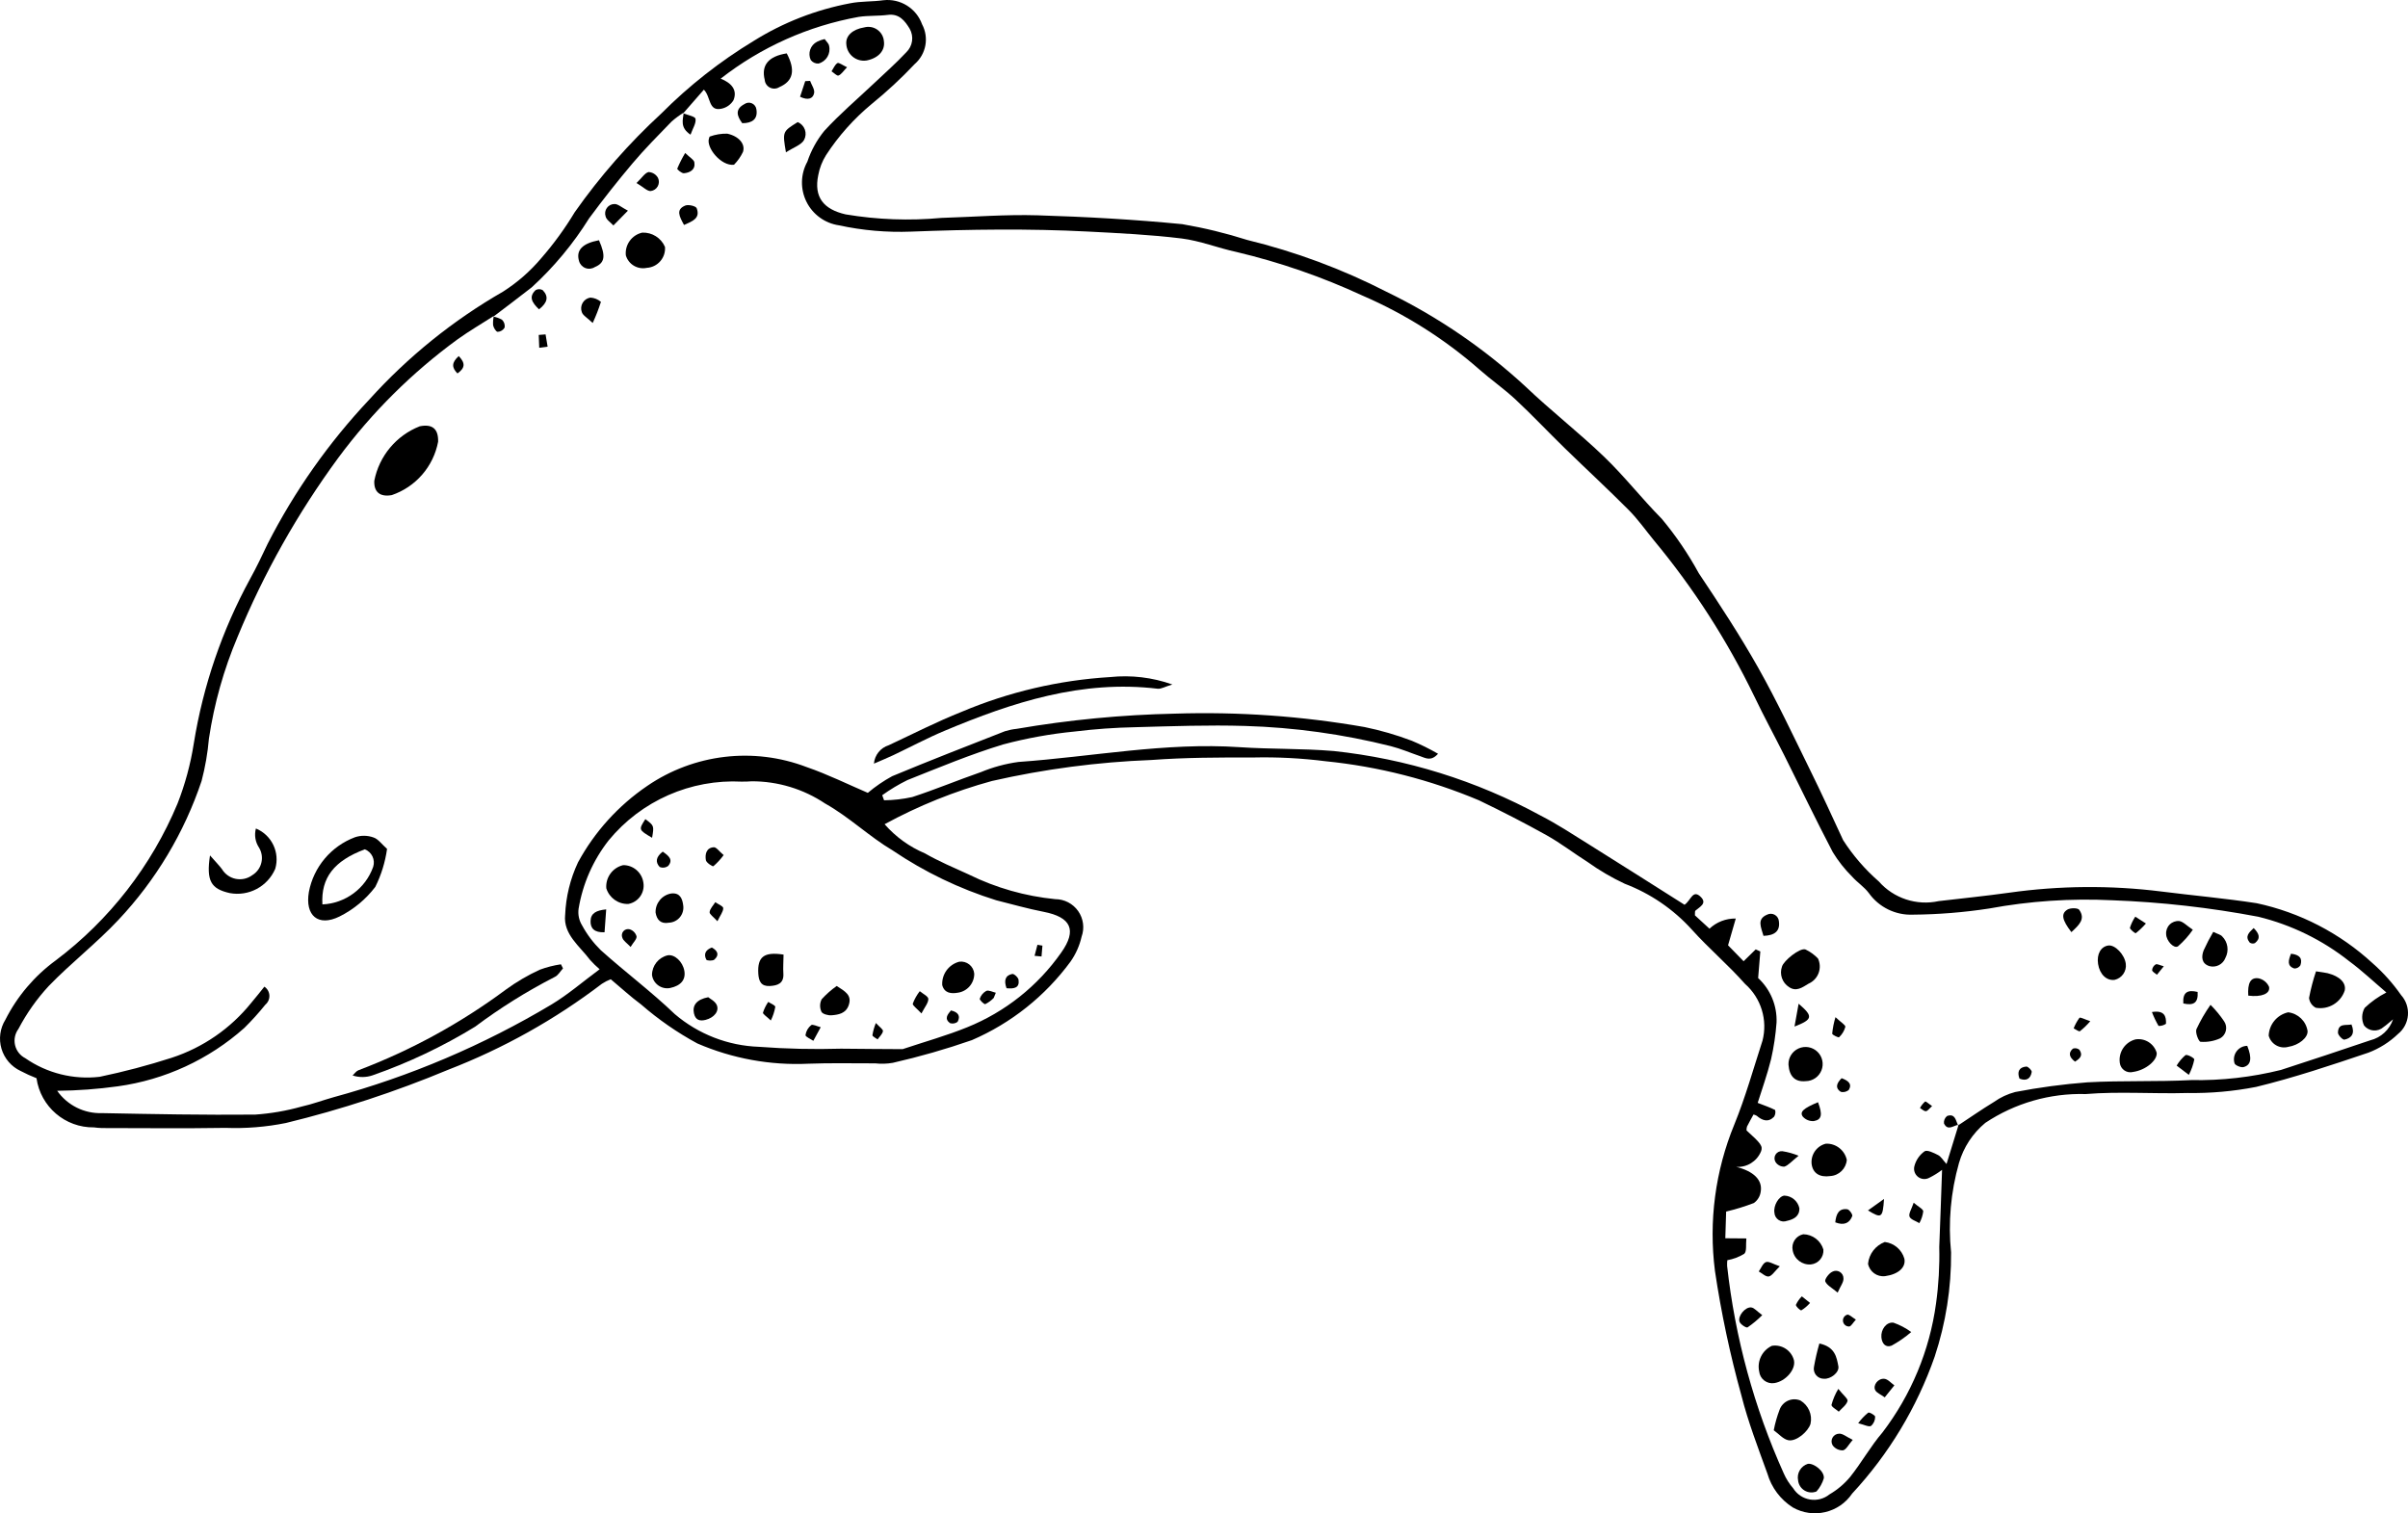 <?xml version="1.0" encoding="UTF-8" standalone="no"?>
<svg
   width="544.15pt"
   height="342.011pt"
   version="1.1"
   viewBox="0 0 544.15 342.011"
   id="svg1167"
   sodipodi:docname="noun-dolphin-2326721.svg"
   inkscape:version="1.1.2 (b8e25be8, 2022-02-05)"
   xmlns:inkscape="http://www.inkscape.org/namespaces/inkscape"
   xmlns:sodipodi="http://sodipodi.sourceforge.net/DTD/sodipodi-0.dtd"
   xmlns="http://www.w3.org/2000/svg"
   xmlns:svg="http://www.w3.org/2000/svg">
  <sodipodi:namedview
     id="namedview1169"
     pagecolor="#ffffff"
     bordercolor="#999999"
     borderopacity="1"
     inkscape:pageshadow="0"
     inkscape:pageopacity="0"
     inkscape:pagecheckerboard="0"
     inkscape:document-units="pt"
     showgrid="false"
     inkscape:zoom="0.69964286"
     inkscape:cx="362.32772"
     inkscape:cy="320.878"
     inkscape:window-width="1312"
     inkscape:window-height="855"
     inkscape:window-x="0"
     inkscape:window-y="23"
     inkscape:window-maximized="0"
     inkscape:current-layer="g1165" />
  <defs
     id="defs887">
    <symbol
       id="u"
       overflow="visible">
      <path
         d="m 18.766,-1.125 c -0.969,0.5 -1.98,0.875 -3.031,1.125 -1.043,0.258 -2.137,0.391 -3.281,0.391 -3.398,0 -6.09,-0.945 -8.078,-2.844 -1.992,-1.906 -2.984,-4.484 -2.984,-7.734 0,-3.258 0.992,-5.836 2.984,-7.734 1.988,-1.906 4.68,-2.859 8.078,-2.859 1.145,0 2.238,0.133 3.281,0.391 1.051,0.25 2.062,0.625 3.031,1.125 v 4.219 c -0.98,-0.656 -1.945,-1.141 -2.891,-1.453 -0.949,-0.312 -1.949,-0.469 -3,-0.469 -1.875,0 -3.352,0.605 -4.422,1.812 -1.074,1.199 -1.609,2.856 -1.609,4.969 0,2.106 0.535,3.762 1.609,4.969 1.07,1.199 2.547,1.797 4.422,1.797 1.051,0 2.051,-0.148 3,-0.453 0.945,-0.312 1.91,-0.801 2.891,-1.469 z"
         id="path824" />
    </symbol>
    <symbol
       id="c"
       overflow="visible">
      <path
         d="m 13.734,-11.141 c -0.438,-0.195 -0.871,-0.344 -1.297,-0.438 -0.418,-0.102 -0.84,-0.156 -1.266,-0.156 -1.262,0 -2.231,0.406 -2.906,1.219 -0.68,0.805 -1.016,1.953 -1.016,3.453 v 7.062 H 2.359 v -15.312 h 4.891 v 2.516 c 0.625,-1 1.344,-1.727 2.156,-2.188 0.82,-0.469 1.801,-0.703 2.938,-0.703 0.164,0 0.344,0.012 0.531,0.031 0.195,0.012 0.477,0.039 0.844,0.078 z"
         id="path827" />
    </symbol>
    <symbol
       id="b"
       overflow="visible">
      <path
         d="m 17.641,-7.703 v 1.406 H 6.188 c 0.125,1.148 0.539,2.008 1.25,2.578 0.707,0.574 1.703,0.859 2.984,0.859 1.031,0 2.082,-0.148 3.156,-0.453 1.082,-0.312 2.191,-0.773 3.328,-1.391 v 3.766 c -1.156,0.438 -2.312,0.766 -3.469,0.984 -1.156,0.227 -2.312,0.344 -3.469,0.344 -2.773,0 -4.93,-0.703 -6.469,-2.109 -1.531,-1.406 -2.297,-3.379 -2.297,-5.922 0,-2.5 0.754,-4.461 2.266,-5.891 1.508,-1.438 3.582,-2.156 6.219,-2.156 2.406,0 4.332,0.73 5.781,2.188 1.445,1.449 2.172,3.383 2.172,5.797 z m -5.031,-1.625 c 0,-0.926 -0.273,-1.672 -0.812,-2.234 -0.543,-0.57 -1.25,-0.859 -2.125,-0.859 -0.949,0 -1.719,0.266 -2.312,0.797 -0.594,0.531 -0.965,1.297 -1.109,2.297 z"
         id="path830" />
    </symbol>
    <symbol
       id="a"
       overflow="visible">
      <path
         d="m 9.219,-6.891 c -1.023,0 -1.793,0.172 -2.312,0.516 -0.512,0.344 -0.766,0.855 -0.766,1.531 0,0.625 0.207,1.117 0.625,1.469 0.414,0.344 0.988,0.516 1.719,0.516 0.926,0 1.703,-0.328 2.328,-0.984 0.633,-0.664 0.953,-1.492 0.953,-2.484 v -0.562 z m 7.469,-1.844 V 0 h -4.922 v -2.266 c -0.656,0.93 -1.398,1.605 -2.219,2.031 -0.824,0.414 -1.824,0.625 -3,0.625 -1.586,0 -2.871,-0.457 -3.859,-1.375 -0.992,-0.926 -1.484,-2.129 -1.484,-3.609 0,-1.789 0.613,-3.102 1.844,-3.938 1.238,-0.844 3.18,-1.266 5.828,-1.266 h 2.891 v -0.391 c 0,-0.77 -0.309,-1.332 -0.922,-1.688 -0.617,-0.363 -1.57,-0.547 -2.859,-0.547 -1.055,0 -2.031,0.105 -2.938,0.312 -0.898,0.211 -1.73,0.523 -2.5,0.938 v -3.734 c 1.039,-0.25 2.086,-0.441 3.141,-0.578 1.062,-0.133 2.125,-0.203 3.188,-0.203 2.758,0 4.75,0.547 5.969,1.641 1.227,1.086 1.844,2.856 1.844,5.312 z"
         id="path833" />
    </symbol>
    <symbol
       id="d"
       overflow="visible">
      <path
         d="m 7.703,-19.656 v 4.344 H 12.75 v 3.5 H 7.703 v 6.5 c 0,0.711 0.141,1.188 0.422,1.438 0.281,0.25 0.836,0.375 1.672,0.375 h 2.516 v 3.5 h -4.188 c -1.938,0 -3.312,-0.398 -4.125,-1.203 -0.805,-0.812 -1.203,-2.18 -1.203,-4.109 v -6.5 h -2.422 v -3.5 h 2.422 v -4.344 z"
         id="path836" />
    </symbol>
    <symbol
       id="l"
       overflow="visible">
      <path
         d="m 12.766,-13.078 v -8.203 h 4.922 V -10e-5 H 12.766 v -2.219 c -0.668,0.906 -1.406,1.57 -2.219,1.984 -0.813,0.414 -1.758,0.625 -2.828,0.625 -1.887,0 -3.434,-0.75 -4.641,-2.25 -1.211,-1.5 -1.812,-3.426 -1.812,-5.781 0,-2.363 0.602,-4.297 1.812,-5.797 1.207,-1.5 2.754,-2.25 4.641,-2.25 1.062,0 2,0.215 2.812,0.641 0.82,0.43 1.566,1.086 2.234,1.969 z m -3.219,9.922 c 1.039,0 1.836,-0.379 2.391,-1.141 0.551,-0.77 0.828,-1.883 0.828,-3.344 0,-1.457 -0.277,-2.566 -0.828,-3.328 -0.555,-0.77 -1.352,-1.156 -2.391,-1.156 -1.043,0 -1.84,0.387 -2.391,1.156 -0.555,0.762 -0.828,1.871 -0.828,3.328 0,1.461 0.273,2.574 0.828,3.344 0.551,0.762 1.348,1.141 2.391,1.141 z"
         id="path839" />
    </symbol>
    <symbol
       id="k"
       overflow="visible">
      <path
         d="m 10.5,-3.156 c 1.051,0 1.852,-0.379 2.406,-1.141 0.551,-0.77 0.828,-1.883 0.828,-3.344 0,-1.457 -0.277,-2.566 -0.828,-3.328 -0.555,-0.77 -1.355,-1.156 -2.406,-1.156 -1.055,0 -1.859,0.387 -2.422,1.156 -0.555,0.773 -0.828,1.883 -0.828,3.328 0,1.449 0.273,2.559 0.828,3.328 0.562,0.773 1.367,1.156 2.422,1.156 z m -3.25,-9.922 c 0.676,-0.883 1.422,-1.539 2.234,-1.969 0.82,-0.426 1.766,-0.641 2.828,-0.641 1.895,0 3.445,0.75 4.656,2.25 1.207,1.5 1.812,3.434 1.812,5.797 0,2.356 -0.605,4.281 -1.812,5.781 -1.211,1.5 -2.762,2.25 -4.656,2.25 -1.062,0 -2.008,-0.211 -2.828,-0.625 C 8.672,-0.66 7.926,-1.32 7.25,-2.219 V -2e-5 H 2.359 v -21.281 H 7.25 Z"
         id="path842" />
    </symbol>
    <symbol
       id="f"
       overflow="visible">
      <path
         d="m 0.344,-15.312 h 4.891 l 4.125,10.391 3.5,-10.391 h 4.891 l -6.438,16.766 c -0.648,1.695 -1.402,2.883 -2.266,3.562 -0.867,0.688 -2,1.031 -3.406,1.031 H 2.797 V 2.829 h 1.531 c 0.832,0 1.438,-0.137 1.812,-0.406 C 6.523,2.161 6.82,1.692 7.031,1.016 L 7.172,0.595 Z"
         id="path845" />
    </symbol>
    <symbol
       id="j"
       overflow="visible">
      <path
         d="m 2.578,-20.406 h 6.688 l 4.656,10.922 4.672,-10.922 h 6.688 V 0 H 20.297 V -14.938 L 15.594,-3.922 H 12.266 L 7.562,-14.938 V 0 H 2.578 Z"
         id="path848" />
    </symbol>
    <symbol
       id="t"
       overflow="visible">
      <path
         d="M 2.359,-15.312 H 7.25 V 0 H 2.359 Z m 0,-5.969 H 7.25 v 4 H 2.359 Z"
         id="path851" />
    </symbol>
    <symbol
       id="s"
       overflow="visible">
      <path
         d="m 1.578,-20.406 h 17.156 v 3.172 l -10.953,13.25 h 11.266 V 3e-4 H 1.266 v -3.188 l 10.938,-13.25 H 1.579 Z"
         id="path854" />
    </symbol>
    <symbol
       id="i"
       overflow="visible">
      <path
         d="m 16.547,-12.766 c 0.613,-0.945 1.348,-1.672 2.203,-2.172 0.852,-0.5 1.789,-0.75 2.812,-0.75 1.758,0 3.098,0.547 4.016,1.641 0.926,1.086 1.391,2.656 1.391,4.719 V -4e-4 h -4.922 v -7.984 -0.359 c 0.008,-0.133 0.016,-0.32 0.016,-0.562 0,-1.082 -0.164,-1.863 -0.484,-2.344 -0.312,-0.488 -0.824,-0.734 -1.531,-0.734 -0.93,0 -1.648,0.387 -2.156,1.156 -0.512,0.762 -0.773,1.867 -0.781,3.312 v 7.516 h -4.922 v -7.984 c 0,-1.695 -0.148,-2.785 -0.438,-3.266 -0.293,-0.488 -0.812,-0.734 -1.562,-0.734 -0.938,0 -1.664,0.387 -2.172,1.156 -0.512,0.762 -0.766,1.859 -0.766,3.297 v 7.531 h -4.922 v -15.312 h 4.922 v 2.234 c 0.602,-0.863 1.289,-1.516 2.062,-1.953 0.781,-0.438 1.641,-0.656 2.578,-0.656 1.062,0 2,0.258 2.812,0.766 0.812,0.512 1.426,1.23 1.844,2.156 z"
         id="path857" />
    </symbol>
    <symbol
       id="h"
       overflow="visible">
      <path
         d="m 14.719,-14.828 v 3.984 c -0.656,-0.457 -1.324,-0.797 -2,-1.016 -0.668,-0.219 -1.359,-0.328 -2.078,-0.328 -1.367,0 -2.434,0.402 -3.203,1.203 -0.762,0.793 -1.141,1.906 -1.141,3.344 0,1.43 0.379,2.543 1.141,3.344 0.77,0.793 1.836,1.188 3.203,1.188 0.758,0 1.484,-0.109 2.172,-0.328 0.688,-0.227 1.32,-0.566 1.906,-1.016 v 4 c -0.762,0.281 -1.539,0.488 -2.328,0.625 -0.781,0.145 -1.574,0.219 -2.375,0.219 -2.762,0 -4.922,-0.707 -6.484,-2.125 -1.555,-1.414 -2.328,-3.383 -2.328,-5.906 0,-2.531 0.773,-4.504 2.328,-5.922 1.562,-1.414 3.723,-2.125 6.484,-2.125 0.801,0 1.594,0.074 2.375,0.219 0.781,0.137 1.555,0.352 2.328,0.641 z"
         id="path860" />
    </symbol>
    <symbol
       id="g"
       overflow="visible">
      <path
         d="M 17.75,-9.328 V 0 h -4.922 v -7.109 c 0,-1.344 -0.031,-2.266 -0.094,-2.766 -0.062,-0.5 -0.168,-0.867 -0.312,-1.109 -0.188,-0.312 -0.449,-0.555 -0.781,-0.734 -0.324,-0.176 -0.695,-0.266 -1.109,-0.266 -1.023,0 -1.824,0.398 -2.406,1.188 -0.586,0.781 -0.875,1.871 -0.875,3.266 V -1e-4 H 2.359 v -21.281 H 7.25 v 8.203 c 0.738,-0.883 1.52,-1.539 2.344,-1.969 0.832,-0.426 1.75,-0.641 2.75,-0.641 1.77,0 3.113,0.547 4.031,1.641 0.914,1.086 1.375,2.656 1.375,4.719 z"
         id="path863" />
    </symbol>
    <symbol
       id="r"
       overflow="visible">
      <path
         d="m 12.422,-21.281 v 3.219 H 9.719 c -0.688,0 -1.172,0.125 -1.453,0.375 -0.273,0.25 -0.406,0.688 -0.406,1.312 v 1.062 h 4.188 v 3.5 H 7.86 V -2e-4 h -4.891 v -11.812 h -2.438 v -3.5 h 2.438 v -1.062 c 0,-1.664 0.461,-2.898 1.391,-3.703 0.926,-0.801 2.367,-1.203 4.328,-1.203 z"
         id="path866" />
    </symbol>
    <symbol
       id="e"
       overflow="visible">
      <path
         d="m 9.641,-12.188 c -1.086,0 -1.914,0.391 -2.484,1.172 -0.574,0.781 -0.859,1.906 -0.859,3.375 0,1.469 0.285,2.594 0.859,3.375 0.57,0.773 1.398,1.156 2.484,1.156 1.062,0 1.875,-0.383 2.438,-1.156 0.57,-0.781 0.859,-1.906 0.859,-3.375 0,-1.469 -0.289,-2.594 -0.859,-3.375 -0.562,-0.781 -1.375,-1.172 -2.438,-1.172 z m 0,-3.5 c 2.633,0 4.691,0.715 6.172,2.141 1.477,1.418 2.219,3.387 2.219,5.906 0,2.512 -0.742,4.481 -2.219,5.906 C 14.332,-0.317 12.273,0.39 9.641,0.39 6.992,0.39 4.926,-0.317 3.438,-1.735 1.945,-3.161 1.203,-5.13 1.203,-7.641 c 0,-2.519 0.742,-4.488 2.234,-5.906 1.488,-1.426 3.555,-2.141 6.203,-2.141 z"
         id="path869" />
    </symbol>
    <symbol
       id="q"
       overflow="visible">
      <path
         d="m 2.578,-20.406 h 5.875 l 7.422,14 v -14 h 4.984 V 0 h -5.875 L 7.562,-14 V 0 H 2.578 Z"
         id="path872" />
    </symbol>
    <symbol
       id="p"
       overflow="visible">
      <path
         d="m 2.188,-5.969 v -9.344 h 4.922 v 1.531 c 0,0.836 -0.008,1.875 -0.016,3.125 -0.012,1.25 -0.016,2.086 -0.016,2.5 0,1.242 0.031,2.133 0.094,2.672 0.07,0.543 0.18,0.934 0.328,1.172 0.207,0.324 0.473,0.574 0.797,0.75 0.32,0.168 0.691,0.25 1.109,0.25 1.02,0 1.82,-0.391 2.406,-1.172 0.582,-0.781 0.875,-1.867 0.875,-3.266 v -7.562 h 4.891 V -6e-4 H 12.688 V -2.219 C 11.945,-1.321 11.164,-0.661 10.344,-0.235 9.519,0.179 8.609,0.39 7.609,0.39 5.848,0.39 4.504,-0.149 3.578,-1.235 2.648,-2.317 2.188,-3.895 2.188,-5.969 Z"
         id="path875" />
    </symbol>
    <symbol
       id="o"
       overflow="visible">
      <path
         d="M 17.75,-9.328 V 0 h -4.922 v -7.141 c 0,-1.32 -0.031,-2.234 -0.094,-2.734 -0.062,-0.5 -0.168,-0.867 -0.312,-1.109 -0.188,-0.312 -0.449,-0.555 -0.781,-0.734 -0.324,-0.176 -0.695,-0.266 -1.109,-0.266 -1.023,0 -1.824,0.398 -2.406,1.188 -0.586,0.781 -0.875,1.871 -0.875,3.266 V -1e-4 H 2.359 v -15.312 H 7.25 v 2.234 c 0.738,-0.883 1.52,-1.539 2.344,-1.969 0.832,-0.426 1.75,-0.641 2.75,-0.641 1.77,0 3.113,0.547 4.031,1.641 0.914,1.086 1.375,2.656 1.375,4.719 z"
         id="path878" />
    </symbol>
    <symbol
       id="n"
       overflow="visible">
      <path
         d="m 2.578,-20.406 h 8.734 c 2.594,0 4.582,0.578 5.969,1.734 1.395,1.148 2.094,2.789 2.094,4.922 0,2.137 -0.699,3.781 -2.094,4.938 -1.387,1.156 -3.375,1.734 -5.969,1.734 H 7.828 V 3e-4 h -5.25 z m 5.25,3.812 v 5.703 H 10.75 c 1.02,0 1.805,-0.25 2.359,-0.75 0.562,-0.5 0.844,-1.203 0.844,-2.109 0,-0.914 -0.281,-1.617 -0.844,-2.109 -0.555,-0.488 -1.34,-0.734 -2.359,-0.734 z"
         id="path881" />
    </symbol>
    <symbol
       id="m"
       overflow="visible">
      <path
         d="M 2.359,-15.312 H 7.25 v 15.031 c 0,2.051 -0.496,3.617 -1.484,4.703 -0.98,1.082 -2.406,1.625 -4.281,1.625 H -0.938 V 2.828 h 0.859 c 0.926,0 1.562,-0.211 1.906,-0.625 0.352,-0.418 0.531,-1.246 0.531,-2.484 z m 0,-5.969 H 7.25 v 4 H 2.359 Z"
         id="path884" />
    </symbol>
  </defs>
  <g
     id="g1165"
     transform="translate(-77.895,-108.996)">
    <path
       d="m 277.79,295.27 c 2.496,2.856 5.609,5.106 9.102,6.582 3.191,1.832 6.613,3.277 9.973,4.805 v 0.004 c 6.113,3 12.711,4.879 19.488,5.547 2.062,0 3.996,1.008 5.184,2.695 1.184,1.691 1.473,3.852 0.77,5.793 -0.461,2.023 -1.312,3.941 -2.508,5.637 -5.723,7.789 -13.414,13.91 -22.285,17.738 -5.856,2.039 -11.824,3.75 -17.871,5.129 -1.312,0.227 -2.648,0.266 -3.973,0.121 -5.023,0.019 -10.055,-0.117 -15.074,0.078 -8.613,0.41 -17.203,-1.156 -25.117,-4.578 -4.547,-2.461 -8.809,-5.418 -12.711,-8.812 -2.348,-1.738 -4.508,-3.734 -6.863,-5.703 v 0.004 c -0.699,0.27 -1.367,0.613 -1.996,1.027 -10.605,8.082 -22.301,14.621 -34.742,19.43 -11.887,4.965 -24.148,8.988 -36.664,12.031 -4.488,0.906 -9.066,1.273 -13.645,1.102 -9.316,0.152 -18.641,0.047 -27.961,0.039 l 0.004,-0.004 c -0.594,-0.016 -1.184,-0.062 -1.773,-0.145 -6.508,0.094 -12.07,-4.668 -12.984,-11.113 -1.227,-0.477 -2.426,-1.023 -3.59,-1.637 -2.094,-0.98 -3.668,-2.809 -4.324,-5.023 -0.656,-2.215 -0.336,-4.606 0.887,-6.57 2.684,-5.309 6.59,-9.906 11.398,-13.414 12.137,-9.152 21.621,-21.363 27.484,-35.391 1.723,-4.391 2.957,-8.961 3.688,-13.625 2.098,-13.031 6.402,-25.613 12.73,-37.199 1.43,-2.586 2.707,-5.262 3.969,-7.938 6.07,-11.883 13.793,-22.848 22.938,-32.562 8.742,-9.688 18.957,-17.93 30.273,-24.43 3.231,-2.062 6.133,-4.606 8.602,-7.535 2.824,-3.238 5.359,-6.719 7.574,-10.402 5.707,-8.113 12.27,-15.594 19.57,-22.309 6.269,-6.297 13.281,-11.805 20.883,-16.406 6.672,-4.164 14.062,-7.047 21.793,-8.5 2.441,-0.484 5.004,-0.336 7.481,-0.684 3.828,-0.445 7.457,1.809 8.762,5.434 1.613,3.016 0.918,6.746 -1.664,8.984 -3.047,3.231 -6.309,6.258 -9.754,9.055 -3.992,3.301 -7.461,7.191 -10.285,11.535 -0.863,1.379 -1.461,2.91 -1.754,4.508 -1.031,4.961 1.16,7.727 6.18,8.879 7.156,1.203 14.438,1.469 21.66,0.797 7.254,-0.223 14.516,-0.805 21.754,-0.586 10.914,0.332 21.84,0.941 32.707,2.004 l 0.004,0.004 c 4.945,0.848 9.824,2.035 14.605,3.555 10.93,2.664 21.508,6.598 31.516,11.727 11.453,5.555 22.023,12.762 31.379,21.391 5.758,5.5 12.086,10.406 17.824,15.93 4.566,4.391 8.488,9.445 12.953,13.949 h 0.004 c 3.188,3.824 5.996,7.949 8.383,12.32 4.672,6.984 9.293,14.035 13.422,21.348 4.207,7.457 7.848,15.234 11.633,22.922 2.617,5.309 5.09,10.688 7.57,16.062 v 0.004 c 2.234,3.473 4.945,6.613 8.059,9.328 3.375,3.836 8.566,5.539 13.559,4.445 5.285,-0.621 10.582,-1.156 15.852,-1.891 h -0.004 c 11.43,-1.617 23.023,-1.711 34.473,-0.273 7.172,0.91 14.387,1.543 21.531,2.644 9.758,2.094 18.777,6.762 26.125,13.516 2.449,2.148 4.629,4.586 6.496,7.254 1.117,1.238 1.672,2.883 1.539,4.543 -0.133,1.66 -0.941,3.191 -2.242,4.238 -1.914,1.836 -4.184,3.269 -6.664,4.215 -8.406,2.84 -16.855,5.672 -25.465,7.766 l -0.004,-0.004 c -5.086,0.988 -10.258,1.445 -15.438,1.363 -7.672,0.219 -15.395,-0.383 -23.023,0.238 -8.047,-0.227 -15.961,2.047 -22.66,6.508 -2.852,2.359 -4.926,5.519 -5.953,9.074 -1.863,6.562 -2.469,13.422 -1.785,20.211 0.059,7.996 -1.191,15.949 -3.703,23.539 -4.016,11.496 -10.363,22.031 -18.648,30.953 -2.965,4.387 -8.805,5.758 -13.414,3.144 -2.785,-1.766 -4.828,-4.488 -5.746,-7.652 -2.109,-5.836 -4.359,-11.664 -5.875,-17.664 -2.566,-9.25 -4.566,-18.652 -5.977,-28.148 -1.434,-11.219 0.074,-22.621 4.379,-33.082 2.508,-6.141 4.301,-12.578 6.352,-18.902 l 0.004,0.004 c 1.227,-4.695 -0.297,-9.68 -3.941,-12.887 -3.781,-4.285 -8.195,-8.012 -12.016,-12.266 -4.164,-4.602 -9.359,-8.152 -15.16,-10.359 -2.938,-1.379 -5.746,-3.023 -8.383,-4.91 -3.121,-1.973 -6.062,-4.254 -9.277,-6.051 -5,-2.793 -10.109,-5.406 -15.273,-7.891 -11.047,-4.656 -22.727,-7.633 -34.652,-8.836 -5.434,-0.688 -10.91,-0.973 -16.383,-0.848 -7.676,-0.016 -15.375,-0.004 -23.023,0.566 -12.121,0.461 -24.172,2.047 -36,4.742 -8.438,2.305 -16.578,5.582 -24.262,9.77 z M 189.489,180.4 c -2.723,1.746 -5.531,3.375 -8.156,5.258 -10.301,7.512 -19.402,16.551 -26.988,26.801 -9.199,12.516 -16.844,26.105 -22.762,40.465 -3.117,7.367 -5.297,15.098 -6.477,23.008 -0.281,3.234 -0.836,6.438 -1.66,9.574 -3.926,11.699 -10.336,22.41 -18.797,31.395 -4.941,5.269 -10.727,9.746 -15.75,14.945 -2.695,2.914 -4.996,6.176 -6.84,9.691 -0.777,1.051 -1.055,2.387 -0.762,3.66 0.297,1.27 1.137,2.348 2.297,2.945 4.906,3.406 10.887,4.906 16.82,4.215 5.496,-1.145 10.934,-2.582 16.277,-4.301 7.074,-2.309 13.324,-6.625 17.984,-12.422 1.02,-1.18 1.965,-2.418 2.961,-3.648 0.668,0.441 1.09,1.176 1.133,1.977 0.043,0.801 -0.297,1.574 -0.91,2.09 -1.484,1.844 -3.07,3.602 -4.754,5.262 -8.008,7.129 -17.953,11.723 -28.574,13.191 -4.547,0.633 -9.129,0.969 -13.719,1.012 2.309,3.289 6.125,5.188 10.145,5.047 11.531,0.227 23.066,0.445 34.598,0.336 3.535,-0.246 7.039,-0.848 10.453,-1.805 2.453,-0.539 4.82,-1.445 7.246,-2.117 h -0.004 c 17.305,-4.711 33.887,-11.77 49.281,-20.969 3.75,-2.262 7.106,-5.176 10.867,-7.957 l -0.004,-0.004 c -0.766,-0.648 -1.484,-1.348 -2.152,-2.098 -2.352,-3.137 -6.078,-5.777 -5.644,-10.152 l 0.004,0.004 c 0.164,-4.125 1.152,-8.172 2.906,-11.906 3.762,-6.926 9.129,-12.852 15.648,-17.281 10.582,-7.238 24.043,-8.832 36.023,-4.258 4.852,1.676 9.484,3.977 13.824,5.828 h -0.004 c 1.703,-1.438 3.547,-2.699 5.5,-3.766 8.449,-3.523 16.992,-6.832 25.516,-10.176 h 0.004 c 0.852,-0.258 1.727,-0.438 2.609,-0.527 11.816,-2.031 23.766,-3.18 35.75,-3.434 14.352,-0.461 28.715,0.555 42.859,3.027 3.629,0.742 7.191,1.777 10.656,3.086 2.051,0.855 4.043,1.844 5.965,2.953 -1.59,1.777 -2.805,0.973 -3.992,0.566 -2.234,-0.762 -4.422,-1.715 -6.703,-2.289 -10.766,-2.703 -21.793,-4.234 -32.887,-4.562 -8.262,-0.25 -16.543,0.055 -24.812,0.281 h 0.004 c -4.59,0.09 -9.168,0.418 -13.723,0.977 -5.453,0.531 -10.855,1.508 -16.152,2.918 -7.348,2.227 -14.477,5.207 -21.625,8.051 h -0.004 c -1.996,0.98 -3.906,2.129 -5.711,3.426 l 0.418,1.148 c 2.148,-0.023 4.285,-0.27 6.383,-0.734 5.199,-1.695 10.262,-3.816 15.43,-5.609 l 0.004,0.004 c 2.734,-1.141 5.606,-1.922 8.543,-2.324 16.66,-1.176 33.176,-4.477 50,-3.34 7.059,0.477 14.172,0.27 21.215,0.867 v -0.004 c 16.391,1.742 32.273,6.691 46.746,14.57 3.672,1.883 7.152,4.16 10.66,6.352 7.387,4.617 14.73,9.297 21.906,13.832 1.465,-0.996 1.855,-3.602 3.699,-1.742 1.449,1.461 -0.297,2.231 -1.246,3.074 -0.148,0.133 -0.062,0.52 -0.109,1.055 l 3.289,3.016 h 0.004 c 1.602,-1.512 3.734,-2.332 5.941,-2.293 l -1.746,6.047 3.516,3.606 2.734,-2.68 1.043,0.469 -0.492,6 -0.004,0.004 c 2.789,2.582 4.312,6.254 4.164,10.055 -0.207,2.797 -0.621,5.574 -1.242,8.309 -0.871,3.519 -2.113,6.949 -3.019,9.852 1.512,0.59 2.769,1.012 3.941,1.609 l -0.004,-0.004 c 0.141,0.523 0.051,1.082 -0.242,1.539 -1.316,1.332 -2.644,0.859 -3.902,-0.219 v -0.004 c -0.23,-0.133 -0.477,-0.23 -0.738,-0.289 -0.5,0.918 -1.016,1.812 -1.477,2.738 h 0.004 c -0.082,0.277 -0.121,0.57 -0.105,0.859 3.25,2.934 3.758,3.551 3.254,4.797 h -0.004 c -0.934,2.211 -3.168,3.594 -5.566,3.438 3.93,0.992 5.992,2.981 5.516,5.644 -0.145,1.016 -0.703,1.93 -1.539,2.527 -2.043,0.785 -4.137,1.43 -6.269,1.93 l -0.188,6.035 4.758,0.039 c -0.152,1.387 0.129,2.93 -0.484,3.481 -1.176,0.707 -2.469,1.199 -3.82,1.441 -0.043,0.434 -0.059,0.867 -0.043,1.301 1.789,16.199 6.109,32.02 12.797,46.879 0.535,1.219 1.25,2.348 2.121,3.356 0.84,1.352 2.223,2.277 3.793,2.543 1.57,0.266 3.18,-0.156 4.418,-1.156 1.781,-1.035 3.367,-2.375 4.684,-3.961 2.574,-3.227 4.602,-6.906 7.285,-10.027 6.492,-8.504 10.664,-18.543 12.109,-29.141 0.59,-4.242 0.832,-8.523 0.73,-12.805 0.238,-5.812 0.426,-11.625 0.633,-17.41 -0.898,0.684 -1.863,1.281 -2.875,1.785 -0.805,0.445 -1.801,0.375 -2.535,-0.184 -0.73,-0.559 -1.07,-1.496 -0.855,-2.391 0.34,-1.375 1.16,-2.578 2.309,-3.402 0.574,-0.395 2.098,0.359 3.059,0.852 0.652,0.332 1.078,1.109 1.906,2.016 l 2.734,-8.887 -0.125,0.172 c 2.703,-1.781 5.367,-3.637 8.129,-5.32 1.445,-1.027 3.066,-1.785 4.785,-2.234 5.375,-1.035 10.805,-1.766 16.266,-2.184 7.828,-0.441 15.699,-0.098 23.531,-0.512 6.82,0.129 13.633,-0.645 20.254,-2.293 6.738,-2.188 13.461,-4.418 20.172,-6.695 2.418,-0.594 4.367,-2.387 5.16,-4.75 -0.832,0.684 -1.457,1.281 -2.164,1.758 v 0.004 c -0.617,0.551 -1.434,0.824 -2.262,0.762 -0.828,-0.066 -1.59,-0.465 -2.117,-1.105 -0.625,-1.27 -0.578,-2.766 0.125,-3.996 1.461,-1.391 3.113,-2.562 4.906,-3.481 -2.812,-2.387 -5.484,-4.922 -8.422,-7.09 -6.043,-4.781 -13.047,-8.207 -20.531,-10.031 -10.895,-2.066 -21.926,-3.312 -33.008,-3.723 -9.312,-0.457 -18.648,0.172 -27.816,1.867 -5.699,0.875 -11.449,1.34 -17.211,1.387 -3.938,0.16 -7.688,-1.68 -9.973,-4.891 -1.047,-1.398 -2.613,-2.398 -3.785,-3.719 -1.664,-1.656 -3.121,-3.504 -4.348,-5.508 -3.769,-7.191 -7.277,-14.523 -10.914,-21.785 -2.25,-4.488 -4.66,-8.895 -6.816,-13.422 h -0.004 c -6.113,-12.645 -13.742,-24.5 -22.719,-35.305 -1.871,-2.285 -3.586,-4.731 -5.66,-6.816 -4.754,-4.777 -9.711,-9.352 -14.539,-14.059 -3.699,-3.606 -7.242,-7.379 -11.02,-10.902 -2.578,-2.406 -5.504,-4.441 -8.16,-6.773 v -0.004 c -7.894,-6.926 -16.828,-12.574 -26.473,-16.738 -9.121,-4.223 -18.645,-7.519 -28.426,-9.84 -4.176,-0.891 -8.23,-2.539 -12.438,-3.059 -7.031,-0.863 -14.133,-1.199 -21.219,-1.566 -13.305,-0.688 -26.609,-0.496 -39.926,0.019 -5.465,0.211 -10.934,-0.266 -16.277,-1.426 -3.172,-0.461 -5.91,-2.453 -7.336,-5.32 -1.422,-2.871 -1.352,-6.254 0.199,-9.059 0.848,-2.531 2.144,-4.887 3.824,-6.957 3.477,-3.797 7.434,-7.152 11.184,-10.699 2.465,-2.332 5.019,-4.582 7.336,-7.059 1.465,-1.391 1.781,-3.606 0.77,-5.352 -1.051,-1.727 -2.336,-3.449 -4.922,-3.113 -2.188,0.285 -4.438,0.121 -6.613,0.457 -11.367,2.051 -22.062,6.84 -31.164,13.953 2.434,0.98 3.84,2.555 2.891,4.883 -0.598,0.98 -1.57,1.672 -2.691,1.906 -3.012,0.68 -2.379,-2.656 -3.996,-4.301 l -4.664,5.344 0.117,-0.168 c -0.984,0.609 -1.914,1.297 -2.777,2.059 -2.981,3.074 -6.008,6.121 -8.77,9.387 -3.418,4.043 -6.699,8.211 -9.844,12.469 l -0.004,0.004 c -3.59,5.754 -7.945,10.992 -12.949,15.574 -2.863,2.25 -5.785,4.426 -8.68,6.637 z m 92.363,165.71 c 5.106,-1.707 9.957,-3.055 14.59,-4.941 8.566,-3.453 15.953,-9.316 21.258,-16.879 3.625,-5.109 2.231,-8.02 -3.977,-9.223 -3.602,-0.699 -7.141,-1.719 -10.703,-2.606 -8.316,-2.594 -16.207,-6.394 -23.422,-11.273 -5.273,-3.117 -9.766,-7.519 -15.219,-10.582 v 0.004 c -4.91,-3.293 -10.688,-5.047 -16.602,-5.039 -0.738,0.047 -1.48,0.094 -2.219,0.074 l 0.004,0.004 c -11.574,-0.609 -22.75,4.312 -30.113,13.262 -3.535,4.504 -5.879,9.828 -6.809,15.48 -0.176,1.301 0.102,2.621 0.789,3.738 1.121,2.07 2.547,3.961 4.227,5.613 5.484,4.918 11.414,9.355 16.723,14.445 5.324,4.543 12.035,7.148 19.031,7.394 6.168,0.465 12.359,0.602 18.543,0.422 4.699,0.059 9.398,0.074 13.898,0.105 z"
       id="path889" />
    <path
       d="m 275.38,281.58 c 0.168,-1.938 1.492,-3.582 3.348,-4.16 5.484,-2.555 10.879,-5.332 16.496,-7.559 10.652,-4.492 21.988,-7.144 33.527,-7.844 4.754,-0.496 9.559,0.074 14.066,1.672 -1.699,0.512 -2.559,1.055 -3.336,0.961 -17.094,-2.051 -32.773,3.059 -48.168,9.52 -3.938,1.652 -7.715,3.68 -11.578,5.508 -1.227,0.582 -2.484,1.09 -4.356,1.902 z"
       id="path891" />
    <path
       d="m 205.12,327.86 c -0.617,0.656 -1.109,1.602 -1.871,1.93 h 0.004 c -6.309,3.234 -12.328,7 -18,11.246 -7.312,4.477 -15.082,8.164 -23.176,10.992 -1.457,0.5 -3.039,0.508 -4.504,0.023 0.434,-0.398 0.801,-0.969 1.312,-1.172 11.902,-4.512 23.121,-10.648 33.336,-18.238 2.391,-1.742 4.945,-3.242 7.629,-4.477 1.555,-0.578 3.164,-0.992 4.805,-1.234 z"
       id="path893" />
    <path
       d="m 166.43,220.89 c -2.656,0.477 -4.078,-0.688 -3.953,-3.238 v 0.004 c 1.09,-5.594 4.965,-10.242 10.27,-12.316 2.859,-0.574 4.234,0.582 4.152,3.488 -0.523,2.758 -1.766,5.324 -3.606,7.445 -1.84,2.117 -4.207,3.711 -6.863,4.617 z"
       id="path895" />
    <path
       d="m 165.36,300.85 c -0.414,2.984 -1.312,5.887 -2.656,8.586 -2.144,2.816 -4.906,5.102 -8.07,6.684 -4.836,2.394 -7.852,-0.191 -6.941,-5.535 v -0.004 c 1.078,-5.652 5.023,-10.336 10.41,-12.363 1.359,-0.457 2.84,-0.441 4.191,0.047 1.059,0.336 1.852,1.512 3.066,2.586 z m -14.609,12.547 c 5.195,-0.234 9.734,-3.59 11.473,-8.492 0.516,-1.609 -0.312,-3.344 -1.887,-3.961 -6.981,2.606 -9.938,6.461 -9.586,12.453 z"
       id="path897" />
    <path
       d="m 125.35,302.32 c 1.293,1.477 2.059,2.246 2.703,3.106 0.688,1.141 1.824,1.938 3.129,2.195 1.309,0.258 2.66,-0.047 3.731,-0.84 2.129,-1.301 2.809,-4.074 1.523,-6.211 -0.852,-1.273 -1.109,-2.852 -0.711,-4.332 3.574,1.477 5.461,5.414 4.363,9.125 -1.73,4.008 -6.008,6.281 -10.301,5.469 -4.203,-0.961 -5.312,-2.707 -4.438,-8.512 z"
       id="path899" />
    <path
       d="m 488.71,325.61 c 0.492,1.031 0.547,2.219 0.148,3.293 -0.398,1.07 -1.211,1.938 -2.258,2.398 -1.43,0.863 -2.777,1.887 -4.406,0.793 -1.555,-0.98 -2.227,-2.91 -1.613,-4.644 0.355,-1.312 4.059,-4.328 5.312,-3.871 1.055,0.504 2.008,1.191 2.816,2.031 z"
       id="path901" />
    <path
       d="m 478.72,432.24 c 0.305,-1.586 0.746,-3.144 1.324,-4.656 0.332,-0.91 1.02,-1.648 1.91,-2.039 0.887,-0.391 1.895,-0.402 2.793,-0.031 1.82,1.082 2.742,3.211 2.281,5.277 -0.551,1.785 -3.242,4.059 -5.016,3.699 -1.168,-0.234 -2.141,-1.422 -3.293,-2.25 z"
       id="path903" />
    <path
       d="m 224.06,169.53 c -2.078,0.445 -4.148,-0.785 -4.742,-2.828 -0.242,-2.406 1.359,-4.609 3.719,-5.133 2.215,-0.086 4.25,1.195 5.129,3.227 0.098,1.176 -0.285,2.34 -1.059,3.231 -0.77,0.891 -1.871,1.434 -3.047,1.504 z"
       id="path905" />
    <path
       d="m 482.05,349.61 c -0.055,-1.574 0.848,-3.019 2.285,-3.66 1.438,-0.641 3.117,-0.348 4.254,0.742 1.133,1.09 1.492,2.758 0.91,4.219 -0.586,1.461 -1.996,2.422 -3.57,2.43 -2.359,0.227 -3.684,-1.047 -3.879,-3.731 z"
       id="path907" />
    <path
       d="m 594.99,345.59 c -0.926,0.254 -1.91,0.129 -2.738,-0.348 -0.832,-0.473 -1.438,-1.262 -1.688,-2.184 0.102,-2.559 1.91,-4.727 4.41,-5.277 2.234,0.27 4.023,1.992 4.375,4.219 0.121,1.5 -1.969,3.223 -4.359,3.59 z"
       id="path909" />
    <path
       d="m 483.29,416.45 c 0.43,2.059 -1.898,4.746 -4.441,5.129 -0.805,0.129 -1.625,-0.078 -2.273,-0.574 -0.645,-0.492 -1.062,-1.23 -1.148,-2.039 -0.516,-2.371 0.676,-4.785 2.875,-5.812 2.266,-0.363 4.434,1.07 4.988,3.297 z"
       id="path911" />
    <path
       d="m 273.19,115.19 c 1.008,-0.277 2.09,-0.09 2.949,0.508 0.859,0.598 1.406,1.547 1.496,2.59 0.316,2.137 -1.238,3.859 -3.945,4.387 v -0.004 c -1.098,0.164 -2.215,-0.141 -3.082,-0.84 -0.863,-0.699 -1.395,-1.727 -1.465,-2.836 -0.203,-1.879 1.398,-3.383 4.047,-3.805 z"
       id="path913" />
    <path
       d="m 601.26,328.52 c 1.484,0.234 2.062,0.285 2.617,0.422 2.758,0.695 4.231,2.195 3.867,3.91 h 0.004 c -0.906,2.75 -3.699,4.41 -6.547,3.898 -0.844,-0.441 -1.414,-1.27 -1.516,-2.215 0.387,-2.039 0.914,-4.051 1.574,-6.016 z"
       id="path915" />
    <path
       d="m 503.87,397.41 c -1.816,0.219 -3.492,-1.004 -3.844,-2.801 0.223,-2.227 1.691,-4.133 3.789,-4.918 2.098,0.254 3.84,1.738 4.422,3.769 0.395,1.961 -1.363,3.551 -4.367,3.949 z"
       id="path917" />
    <path
       d="m 559.92,351.26 c -0.676,0.176 -1.395,0.051 -1.969,-0.344 -0.574,-0.395 -0.949,-1.016 -1.031,-1.707 -0.34,-2.422 1.195,-4.707 3.562,-5.309 2.125,-0.332 4.168,0.965 4.773,3.031 0.176,1.676 -2.438,3.918 -5.336,4.328 z"
       id="path919" />
    <path
       d="m 491.5,374.79 c -2.414,0.348 -3.945,-0.641 -4.223,-2.719 -0.223,-2.121 1.148,-4.086 3.223,-4.602 2.254,-0.086 4.25,1.461 4.727,3.668 -0.164,1.973 -1.75,3.527 -3.727,3.652 z"
       id="path921" />
    <path
       d="m 243.76,146.23 c -2.914,0.355 -6.391,-3.922 -5.637,-6 0.051,-0.137 0.098,-0.363 0.184,-0.379 1.258,-0.457 2.594,-0.676 3.934,-0.645 2.625,0.566 4.117,2.344 3.559,4.094 l 0.004,0.004 c -0.512,1.082 -1.203,2.07 -2.043,2.926 z"
       id="path923" />
    <path
       d="m 577.42,336.09 c 1.148,1.145 2.18,2.398 3.082,3.742 0.418,0.621 0.555,1.387 0.383,2.113 -0.172,0.73 -0.641,1.352 -1.293,1.719 -1.387,0.629 -2.906,0.895 -4.426,0.781 -0.41,-0.027 -1.219,-2.039 -0.941,-2.824 0.895,-1.934 1.965,-3.785 3.195,-5.531 z"
       id="path925" />
    <path
       d="m 255.68,121.06 c 2.016,3.797 1.473,6.273 -1.672,7.625 -0.633,0.406 -1.438,0.449 -2.113,0.113 -0.676,-0.332 -1.129,-0.996 -1.191,-1.75 -0.824,-3.328 0.848,-5.34 4.977,-5.988 z"
       id="path927" />
    <path
       d="m 552.01,326.85 c -0.336,-2.199 0.609,-3.91 2.297,-4.164 1.523,-0.227 3.707,2.047 3.965,4.125 0.223,1.684 -0.871,3.258 -2.527,3.637 -1.828,0.234 -3.375,-1.258 -3.734,-3.598 z"
       id="path929" />
    <path
       d="m 485.39,387.94 c 2.102,0.039 3.941,1.43 4.547,3.449 0.129,1.691 -1.109,3.184 -2.797,3.371 -1.992,0.176 -3.785,-1.195 -4.141,-3.164 -0.172,-0.801 -0.016,-1.637 0.434,-2.324 0.449,-0.688 1.152,-1.164 1.957,-1.332 z"
       id="path931" />
    <path
       d="m 489.03,412.63 c 3.535,0.766 3.902,3.074 4.293,5.156 0.258,1.371 -1.754,2.953 -3.285,2.812 -0.676,0.008 -1.324,-0.293 -1.754,-0.816 -0.434,-0.523 -0.605,-1.215 -0.473,-1.879 0.309,-1.777 0.715,-3.539 1.219,-5.273 z"
       id="path933" />
    <path
       d="m 578.04,319.6 c 1.035,0.508 1.672,0.629 1.996,1.012 h 0.004 c 1.301,1.281 1.602,3.269 0.738,4.879 -0.547,1.449 -2.102,2.25 -3.598,1.855 -1.816,-0.555 -1.879,-2.133 -1.297,-3.609 h 0.004 c 0.641,-1.418 1.363,-2.797 2.152,-4.137 z"
       id="path935" />
    <path
       d="m 488.38,446.07 c -0.883,0.359 -1.879,0.281 -2.695,-0.207 -0.82,-0.488 -1.359,-1.332 -1.461,-2.277 -0.344,-1.637 0.617,-3.269 2.215,-3.762 1.375,-0.172 3.781,1.699 3.598,3.266 -0.332,1.102 -0.895,2.121 -1.656,2.981 z"
       id="path937" />
    <path
       d="m 213.25,163.29 c 1.59,3.606 1.316,5.129 -0.957,6.074 -0.633,0.402 -1.422,0.48 -2.125,0.207 -0.699,-0.273 -1.23,-0.863 -1.426,-1.59 -0.719,-2.402 0.715,-3.981 4.508,-4.691 z"
       id="path939" />
    <path
       d="m 481.09,379.21 c 1.664,0.043 3.078,1.223 3.422,2.852 0.051,1.844 -1.297,2.508 -2.773,2.848 l -0.004,-0.004 c -0.629,0.254 -1.34,0.184 -1.91,-0.188 -0.57,-0.367 -0.926,-0.988 -0.957,-1.664 -0.25,-1.586 0.977,-3.684 2.223,-3.844 z"
       id="path941" />
    <path
       d="m 573.42,319.12 c -0.953,1.387 -2.078,2.644 -3.352,3.746 -0.945,0.602 -2.637,-1.258 -2.676,-2.727 -0.07,-0.805 0.215,-1.602 0.785,-2.18 0.566,-0.574 1.359,-0.871 2.168,-0.809 0.906,0.145 1.691,1.047 3.074,1.969 z"
       id="path943" />
    <path
       d="m 509.79,410.04 c -1.367,1.176 -2.852,2.203 -4.43,3.07 -1.332,0.523 -2.188,-0.438 -2.316,-1.875 -0.156,-1.738 1.105,-3.516 2.723,-3.312 1.438,0.504 2.793,1.219 4.023,2.117 z"
       id="path945" />
    <path
       d="m 255.5,143.42 c -0.797,-4.684 -0.797,-4.684 2.664,-6.832 v 0.004 c 0.754,0.309 1.34,0.926 1.613,1.691 0.273,0.77 0.211,1.613 -0.176,2.332 -0.617,1.133 -2.34,1.668 -4.102,2.805 z"
       id="path947" />
    <path
       d="m 264.25,117.82 c 0.398,0.578 0.914,1.004 0.992,1.5 v -0.004 c 0.445,1.781 -0.625,3.586 -2.398,4.043 -0.676,0.039 -1.324,-0.262 -1.734,-0.797 -0.723,-1.539 -0.09,-3.371 1.43,-4.137 0.543,-0.273 1.117,-0.477 1.711,-0.605 z"
       id="path949" />
    <path
       d="m 585.95,334.01 c -0.184,-2.828 0.512,-4.18 2.316,-3.91 h 0.004 c 1.051,0.219 1.938,0.934 2.375,1.918 0.332,1.566 -1.719,2.371 -4.695,1.992 z"
       id="path951" />
    <path
       d="m 476.4,320.5 c -0.566,-2.004 -1.547,-3.789 0.824,-4.793 0.551,-0.277 1.203,-0.262 1.734,0.043 0.535,0.305 0.883,0.855 0.926,1.469 0.312,2.184 -0.941,3.207 -3.484,3.281 z"
       id="path953" />
    <path
       d="m 211.83,181.99 c -1.23,-1.18 -2.211,-1.691 -2.453,-2.441 v 0.004 c -0.262,-0.695 -0.195,-1.469 0.18,-2.109 0.371,-0.641 1.016,-1.078 1.75,-1.191 0.879,0.051 1.719,0.391 2.387,0.965 -0.523,1.629 -1.145,3.223 -1.863,4.773 z"
       id="path955" />
    <path
       d="m 545.98,319.66 c -2.125,-2.762 -2.394,-4.18 -0.891,-5.094 0.672,-0.41 2.344,-0.402 2.66,0.051 1.48,2.102 -0.051,3.441 -1.77,5.043 z"
       id="path957" />
    <path
       d="m 219.79,156.61 -3.281,3.34 c -0.613,-0.68 -1.594,-1.277 -1.762,-2.055 -0.219,-0.645 -0.109,-1.359 0.289,-1.91 0.398,-0.555 1.043,-0.883 1.723,-0.879 0.77,-0.027 1.566,0.742 3.031,1.504 z"
       id="path959" />
    <path
       d="m 488.72,358.1 c 1.07,2.801 0.848,3.949 -0.941,4.262 -0.938,0.07 -1.859,-0.297 -2.488,-0.996 -0.77,-1.066 0.094,-1.875 3.43,-3.266 z"
       id="path961" />
    <path
       d="m 493.16,401.13 c -1.281,-1.078 -2.414,-1.641 -2.797,-2.523 -0.195,-0.449 0.812,-1.836 1.559,-2.176 v -0.004 c 0.535,-0.305 1.191,-0.301 1.723,0.016 0.531,0.316 0.848,0.895 0.828,1.512 0.043,0.832 -0.672,1.707 -1.312,3.176 z"
       id="path963" />
    <path
       d="m 232.47,159.84 c -1.062,-1.949 -1.91,-3.5 0.297,-4.394 0.695,-0.281 2.371,0.117 2.559,0.602 0.863,2.281 -0.895,2.922 -2.856,3.793 z"
       id="path965" />
    <path
       d="m 496.57,434.41 c -0.965,1.102 -1.48,2.219 -2.195,2.363 l -0.004,0.004 c -0.926,0.039 -1.812,-0.391 -2.352,-1.148 -0.309,-0.527 -0.316,-1.184 -0.019,-1.719 0.301,-0.539 0.859,-0.879 1.473,-0.895 0.812,-0.074 1.707,0.73 3.098,1.395 z"
       id="path967" />
    <path
       d="m 585.72,345.36 c 1.113,2.789 0.879,4.352 -0.844,4.805 -0.59,0.156 -1.949,-0.434 -2.031,-0.867 v 0.004 c -0.281,-0.918 -0.113,-1.914 0.453,-2.688 0.566,-0.777 1.461,-1.242 2.422,-1.254 z"
       id="path969" />
    <path
       d="m 221.73,150.36 c 1.266,-1.223 1.887,-2.269 2.719,-2.481 h 0.004 c 0.895,0.039 1.703,0.543 2.137,1.324 0.285,0.602 0.262,1.305 -0.055,1.891 -0.32,0.586 -0.902,0.984 -1.562,1.074 -0.773,0.105 -1.703,-0.902 -3.242,-1.809 z"
       id="path971" />
    <path
       d="m 245.63,136.84 c -1.211,-1.613 -1.695,-3.156 0.473,-4.309 h 0.004 c 0.492,-0.359 1.141,-0.43 1.699,-0.184 0.559,0.246 0.949,0.77 1.02,1.375 0.363,2.227 -0.996,3.121 -3.195,3.117 z"
       id="path973" />
    <path
       d="m 476.12,406.22 c -1.016,1.027 -2.125,1.953 -3.316,2.766 -0.305,0.168 -1.586,-0.66 -1.809,-1.258 -0.477,-1.281 1.301,-3.426 2.66,-3.242 0.676,0.098 1.258,0.855 2.465,1.734 z"
       id="path975" />
    <path
       d="m 503.8,424.8 c -0.953,-0.688 -1.832,-1.008 -2.148,-1.621 -0.57,-1.109 0.629,-2.703 2.055,-2.57 0.797,0.07 1.52,0.961 2.273,1.48 z"
       id="path977" />
    <path
       d="m 232.73,143.57 c 1.07,1.047 1.973,1.512 2.074,2.113 0.277,1.656 -0.977,2.344 -2.359,2.469 -0.492,0.043 -1.566,-0.871 -1.508,-1.043 0.516,-1.219 1.113,-2.402 1.793,-3.539 z"
       id="path979" />
    <path
       d="m 484.33,370.2 c -1.609,1.289 -2.32,2.184 -3.227,2.465 -0.797,0.019 -1.551,-0.375 -1.984,-1.047 -0.316,-0.523 -0.309,-1.184 0.019,-1.703 0.328,-0.52 0.922,-0.805 1.531,-0.742 1.258,0.195 2.484,0.539 3.66,1.027 z"
       id="path981" />
    <path
       d="m 493.31,422.89 c 1.102,1.391 2.227,2.258 2.082,2.75 -0.27,0.914 -1.277,1.613 -1.98,2.398 -0.582,-0.52 -1.68,-1.082 -1.645,-1.551 h 0.004 c 0.34,-1.266 0.859,-2.477 1.539,-3.598 z"
       id="path983" />
    <path
       d="m 480.09,395.18 c -1.199,1.168 -1.773,2.172 -2.5,2.301 -0.668,0.117 -1.5,-0.715 -2.258,-1.129 0.527,-0.742 0.918,-1.844 1.629,-2.117 0.625,-0.242 1.609,0.441 3.129,0.945 z"
       id="path985" />
    <path
       d="m 572.52,351.92 -2.754,-2.098 v 0.004 c 0.531,-0.898 1.207,-1.699 2,-2.371 0.363,-0.223 2,0.645 1.988,0.984 v -0.004 c -0.242,1.215 -0.66,2.387 -1.234,3.484 z"
       id="path987" />
    <path
       d="m 199.7,178.91 c -1.605,-1.547 -2.375,-2.836 -0.762,-4.352 0.496,-0.277 1.102,-0.273 1.594,0.008 1.418,1.477 1.082,2.832 -0.832,4.344 z"
       id="path989" />
    <path
       d="m 510.34,380.82 c 1.094,0.938 2.129,1.41 2.164,1.945 -0.121,0.934 -0.418,1.84 -0.879,2.664 -0.781,-0.48 -1.973,-0.805 -2.223,-1.48 -0.242,-0.672 0.461,-1.691 0.938,-3.129 z"
       id="path991" />
    <path
       d="m 232.29,134.61 c 0.977,0.402 2.676,0.68 2.773,1.238 0.176,0.992 -0.617,2.16 -1.125,3.586 -2.438,-1.617 -1.715,-3.367 -1.535,-4.988 z"
       id="path993" />
    <path
       d="m 483.41,341 0.93,-5.16 c 3.32,2.852 3.25,3.539 -0.93,5.16 z"
       id="path995" />
    <path
       d="m 492.62,385.25 c 0.207,-1.969 0.852,-3.203 2.723,-2.957 0.461,0.062 1.25,1.199 1.117,1.539 -0.605,1.566 -1.82,2.207 -3.84,1.418 z"
       id="path997" />
    <path
       d="m 609.27,340.53 c 0.855,2.043 0.019,3.094 -1.594,3.43 -0.387,0.082 -1.473,-1.039 -1.461,-1.586 0.055,-2.234 1.812,-1.562 3.055,-1.844 z"
       id="path999" />
    <path
       d="m 562.82,317.71 c -0.691,0.797 -1.461,1.531 -2.289,2.188 -0.137,0.09 -1.383,-0.895 -1.32,-1.23 0.285,-0.887 0.691,-1.73 1.207,-2.504 z"
       id="path1001" />
    <path
       d="m 492.67,338.88 c 1.242,1.18 2.289,1.773 2.227,2.195 -0.242,0.898 -0.734,1.711 -1.422,2.344 -0.117,0.125 -1.543,-0.52 -1.547,-0.82 0.121,-1.262 0.371,-2.508 0.742,-3.719 z"
       id="path1003" />
    <path
       d="m 571.27,335.78 c -0.164,-2.535 0.945,-3.148 3.238,-2.602 0.164,2.504 -0.941,3.121 -3.238,2.602 z"
       id="path1005" />
    <path
       d="m 258.69,130.86 1.164,-3.523 1.105,-0.059 c 0.336,0.922 1.07,1.922 0.91,2.75 -0.242,1.254 -1.355,1.723 -3.18,0.832 z"
       id="path1007" />
    <path
       d="m 503.64,379.96 c -0.297,4.32 -0.547,4.461 -3.629,2.594 z"
       id="path1009" />
    <path
       d="m 564.18,337.72 c 2.812,-0.453 3.254,0.941 3.176,2.656 -0.492,0.336 -1.082,0.508 -1.68,0.48 -0.586,-1.004 -1.086,-2.051 -1.496,-3.137 z"
       id="path1011" />
    <path
       d="m 494.06,352.67 c 1.457,0.551 2.41,1.242 1.645,2.613 -0.492,0.469 -1.199,0.645 -1.855,0.461 -1.293,-0.84 -0.961,-1.918 0.211,-3.074 z"
       id="path1013" />
    <path
       d="m 497.8,430.65 c 0.648,-0.891 1.41,-1.691 2.266,-2.387 0.273,-0.164 1.578,0.602 1.57,0.914 h -0.004 c 0.012,0.801 -0.332,1.566 -0.938,2.09 -0.547,0.27 -1.496,-0.277 -2.894,-0.617 z"
       id="path1015" />
    <path
       d="m 550.25,339.79 c -0.703,0.824 -1.484,1.582 -2.332,2.258 -0.238,0.152 -0.938,-0.406 -1.422,-0.641 h -0.004 c 0.332,-0.848 0.773,-1.648 1.312,-2.383 0.18,-0.195 1.172,0.344 2.445,0.766 z"
       id="path1017" />
    <path
       d="m 534.25,352.77 c -0.578,-1.562 -0.098,-2.582 1.539,-2.727 0.395,-0.035 1.281,0.867 1.223,1.223 -0.246,1.504 -1.191,2.137 -2.762,1.504 z"
       id="path1019" />
    <path
       d="m 269.31,124.19 c -0.84,0.867 -1.289,1.629 -1.938,1.875 -0.352,0.133 -1.035,-0.609 -1.57,-0.953 0.43,-0.645 0.738,-1.484 1.336,-1.855 0.309,-0.191 1.133,0.457 2.172,0.934 z"
       id="path1021" />
    <path
       d="m 189.38,180.56 c 0.695,0.113 1.363,0.355 1.973,0.715 0.461,0.453 0.68,1.102 0.582,1.742 -0.324,0.574 -0.918,0.941 -1.578,0.977 -0.414,-0.051 -0.91,-0.922 -1.035,-1.5 l 0.004,0.004 c -0.051,-0.703 0.004,-1.406 0.16,-2.094 z"
       id="path1023" />
    <path
       d="m 595.61,324.54 c 1.961,0.215 2.641,1.082 2.121,2.609 v 0.004 c -0.297,0.465 -0.812,0.738 -1.367,0.727 -1.695,-0.562 -1.367,-1.812 -0.754,-3.34 z"
       id="path1025" />
    <path
       d="m 486.92,403.46 c -0.562,0.656 -1.223,1.223 -1.961,1.672 -0.238,0.094 -1.312,-0.941 -1.227,-1.246 h -0.004 c 0.332,-0.711 0.785,-1.359 1.34,-1.91 z"
       id="path1027" />
    <path
       d="m 201.18,184.57 0.465,2.769 -1.895,0.254 -0.113,-2.902 z"
       id="path1029" />
    <path
       d="m 181.56,189.47 c 1.547,1.605 1.434,2.699 -0.289,3.922 -1.309,-1.324 -1.367,-2.434 0.289,-3.922 z"
       id="path1031" />
    <path
       d="m 587.17,318.74 c 1.289,1.289 1.621,2.344 0.277,3.406 -0.387,0.164 -0.832,0.117 -1.176,-0.129 -1.133,-1.426 -0.176,-2.242 0.898,-3.277 z"
       id="path1033" />
    <path
       d="m 497.28,407.23 c -0.672,0.73 -1.09,1.551 -1.52,1.559 h -0.004 c -0.68,0.019 -1.273,-0.469 -1.383,-1.145 -0.109,-0.672 0.297,-1.324 0.953,-1.523 0.445,-0.102 1.074,0.574 1.953,1.109 z"
       id="path1035" />
    <path
       d="m 520.5,363.18 c -1.145,0.164 -2.453,1.504 -3.312,-0.281 -0.074,-0.648 0.195,-1.289 0.711,-1.691 1.852,-0.621 1.953,1.059 2.473,2.148 z"
       id="path1037" />
    <path
       d="m 546.8,348.93 c -1.305,-0.992 -1.578,-1.969 -0.477,-2.945 v 0.004 c 0.5,-0.176 1.055,-0.082 1.465,0.254 0.918,1.336 0.051,2.023 -0.988,2.688 z"
       id="path1039" />
    <path
       d="m 566.86,327.38 -1.551,1.914 c -0.387,-0.348 -1.055,-0.668 -1.086,-1.043 h -0.004 c 0.047,-0.539 0.352,-1.023 0.816,-1.301 0.316,-0.168 0.914,0.191 1.824,0.43 z"
       id="path1041" />
    <path
       d="m 514.5,358.98 c -0.625,0.543 -0.988,1.117 -1.395,1.148 -0.426,0.031 -0.891,-0.457 -1.336,-0.715 l -0.004,-0.004 c 0.297,-0.547 0.684,-1.039 1.145,-1.457 0.176,-0.113 0.84,0.523 1.59,1.027 z"
       id="path1043" />
    <path
       d="m 218.72,304.52 c 2.289,-0.012 4.238,1.672 4.562,3.941 0.383,2.281 -1.148,4.441 -3.426,4.836 -2.258,0.062 -4.281,-1.383 -4.953,-3.543 -0.199,-2.445 1.422,-4.672 3.816,-5.234 z"
       id="path1045" />
    <path
       d="m 229.32,332.29 c -0.941,0.18 -1.91,-0.039 -2.684,-0.598 -0.777,-0.562 -1.285,-1.418 -1.406,-2.367 0.023,-2.109 1.48,-3.934 3.531,-4.422 1.574,-0.289 3.414,1.418 3.781,3.508 0.348,2 -0.777,3.359 -3.223,3.879 z"
       id="path1047" />
    <path
       d="m 298.05,329.05 c 0.019,2.144 -1.543,3.977 -3.668,4.297 -1.551,0.27 -3.074,0.125 -3.566,-1.711 v -0.004 c -0.141,-2.449 1.465,-4.66 3.84,-5.285 0.812,-0.113 1.637,0.109 2.277,0.621 0.645,0.512 1.047,1.266 1.117,2.082 z"
       id="path1049" />
    <path
       d="m 254.96,324.74 c -0.023,1.648 -0.129,2.957 -0.043,4.254 0.152,2.281 -1.309,2.75 -3.07,2.844 -1.926,0.102 -2.492,-1.051 -2.594,-2.797 -0.219,-3.785 1.25,-4.992 5.707,-4.301 z"
       id="path1051" />
    <path
       d="m 229.06,317.53 c -1.855,0.336 -2.75,-0.645 -3.023,-2.309 v -0.004 c -0.051,-2.117 1.461,-3.945 3.551,-4.293 1.965,-0.211 2.512,1.156 2.699,2.707 0.137,0.953 -0.133,1.922 -0.75,2.664 -0.613,0.742 -1.516,1.191 -2.477,1.234 z"
       id="path1053" />
    <path
       d="m 266.97,331.83 c 1.91,1.227 3.504,2.07 2.711,4.348 -0.652,1.879 -2.309,2.152 -3.898,2.277 -0.766,0.059 -2.016,-0.281 -2.269,-0.809 v -0.004 c -0.406,-0.895 -0.391,-1.926 0.055,-2.805 1.02,-1.125 2.16,-2.133 3.402,-3.008 z"
       id="path1055" />
    <path
       d="m 237.94,334.37 c 0.402,0.344 1.488,0.863 1.898,1.707 0.676,1.406 -0.562,2.922 -2.496,3.414 -1.344,0.344 -2.312,0.016 -2.633,-1.488 -0.375,-1.77 0.566,-3.121 3.231,-3.633 z"
       id="path1057" />
    <path
       d="m 214.88,314.52 -0.371,5.172 c -2.332,0.098 -3.223,-0.906 -3.16,-2.574 0.059,-1.746 1.301,-2.379 3.531,-2.598 z"
       id="path1059" />
    <path
       d="m 286.12,338.04 c -1.016,-1.113 -2.055,-1.805 -1.953,-2.227 v -0.004 c 0.383,-1.004 0.914,-1.949 1.574,-2.801 0.688,0.582 1.926,1.16 1.934,1.75 0.012,0.918 -0.82,1.844 -1.555,3.281 z"
       id="path1061" />
    <path
       d="m 241.42,302.25 c -0.672,0.922 -1.445,1.766 -2.312,2.508 -0.191,0.133 -1.602,-0.789 -1.699,-1.355 -0.227,-1.316 0.07,-2.82 1.789,-2.926 0.574,-0.035 1.207,0.926 2.223,1.773 z"
       id="path1063" />
    <path
       d="m 225.25,298.34 c -3.066,-1.812 -3.066,-1.812 -1.52,-4.219 1.988,1.488 1.988,1.488 1.52,4.219 z"
       id="path1065" />
    <path
       d="m 220.39,323.01 c -0.844,-0.906 -1.648,-1.395 -1.855,-2.066 -0.215,-0.492 -0.129,-1.07 0.219,-1.48 0.352,-0.41 0.91,-0.582 1.43,-0.445 0.758,0.234 1.348,0.84 1.559,1.602 0.074,0.617 -0.707,1.332 -1.352,2.391 z"
       id="path1067" />
    <path
       d="m 240.01,317.2 c -0.887,-0.992 -1.809,-1.586 -1.758,-2.07 0.086,-0.781 0.82,-1.492 1.277,-2.231 0.637,0.445 1.793,0.887 1.797,1.34 0.008,0.809 -0.676,1.629 -1.316,2.961 z"
       id="path1069" />
    <path
       d="m 305.35,332.34 c -0.625,-1.723 -0.316,-2.906 1.297,-3.227 0.391,-0.078 1.34,0.789 1.414,1.312 0.27,1.836 -0.965,2.086 -2.711,1.914 z"
       id="path1071" />
    <path
       d="m 263.36,341.15 -1.672,3.074 c -0.629,-0.434 -1.805,-0.922 -1.77,-1.293 0.129,-0.883 0.586,-1.684 1.277,-2.242 0.359,-0.27 1.32,0.254 2.164,0.461 z"
       id="path1073" />
    <path
       d="m 302.45,334.54 c -0.551,0.566 -1.191,1.039 -1.902,1.391 -0.285,0.09 -1.344,-0.98 -1.254,-1.219 l 0.004,0.004 c 0.25,-0.758 0.777,-1.391 1.477,-1.777 0.574,-0.223 1.422,0.25 2.152,0.418 z"
       id="path1075" />
    <path
       d="m 252.08,339.63 c -0.945,-0.918 -1.832,-1.445 -1.766,-1.781 l -0.004,-0.004 c 0.281,-0.859 0.684,-1.672 1.195,-2.418 0.562,0.379 1.59,0.762 1.586,1.141 -0.188,1.062 -0.527,2.094 -1.012,3.062 z"
       id="path1077" />
    <path
       d="m 227.66,301.47 c 1.375,0.953 2.43,1.84 1.203,3.254 -0.547,0.395 -1.258,0.48 -1.883,0.223 -1.051,-1.121 -0.852,-2.301 0.68,-3.477 z"
       id="path1079" />
    <path
       d="m 238.76,323.14 c 1.262,0.703 1.777,1.633 0.57,2.723 -0.359,0.324 -1.688,0.281 -1.824,0.019 -0.652,-1.254 -0.168,-2.231 1.254,-2.742 z"
       id="path1081" />
    <path
       d="m 275.82,340.2 c 0.812,0.891 1.656,1.43 1.598,1.836 -0.094,0.664 -0.777,1.246 -1.211,1.863 -0.41,-0.316 -1.172,-0.645 -1.164,-0.949 v 0.004 c 0.152,-0.945 0.414,-1.871 0.777,-2.754 z"
       id="path1083" />
    <path
       d="m 292.79,337.36 c 1.629,0.371 2.211,1.25 1.504,2.559 -0.496,0.398 -1.16,0.508 -1.758,0.297 -1.312,-1.043 -0.48,-1.965 0.254,-2.856 z"
       id="path1085" />
    <path
       d="m 313.46,322.71 -0.207,2.453 -1.57,-0.148 0.648,-2.492 z"
       id="path1087" />
  </g>
</svg>
